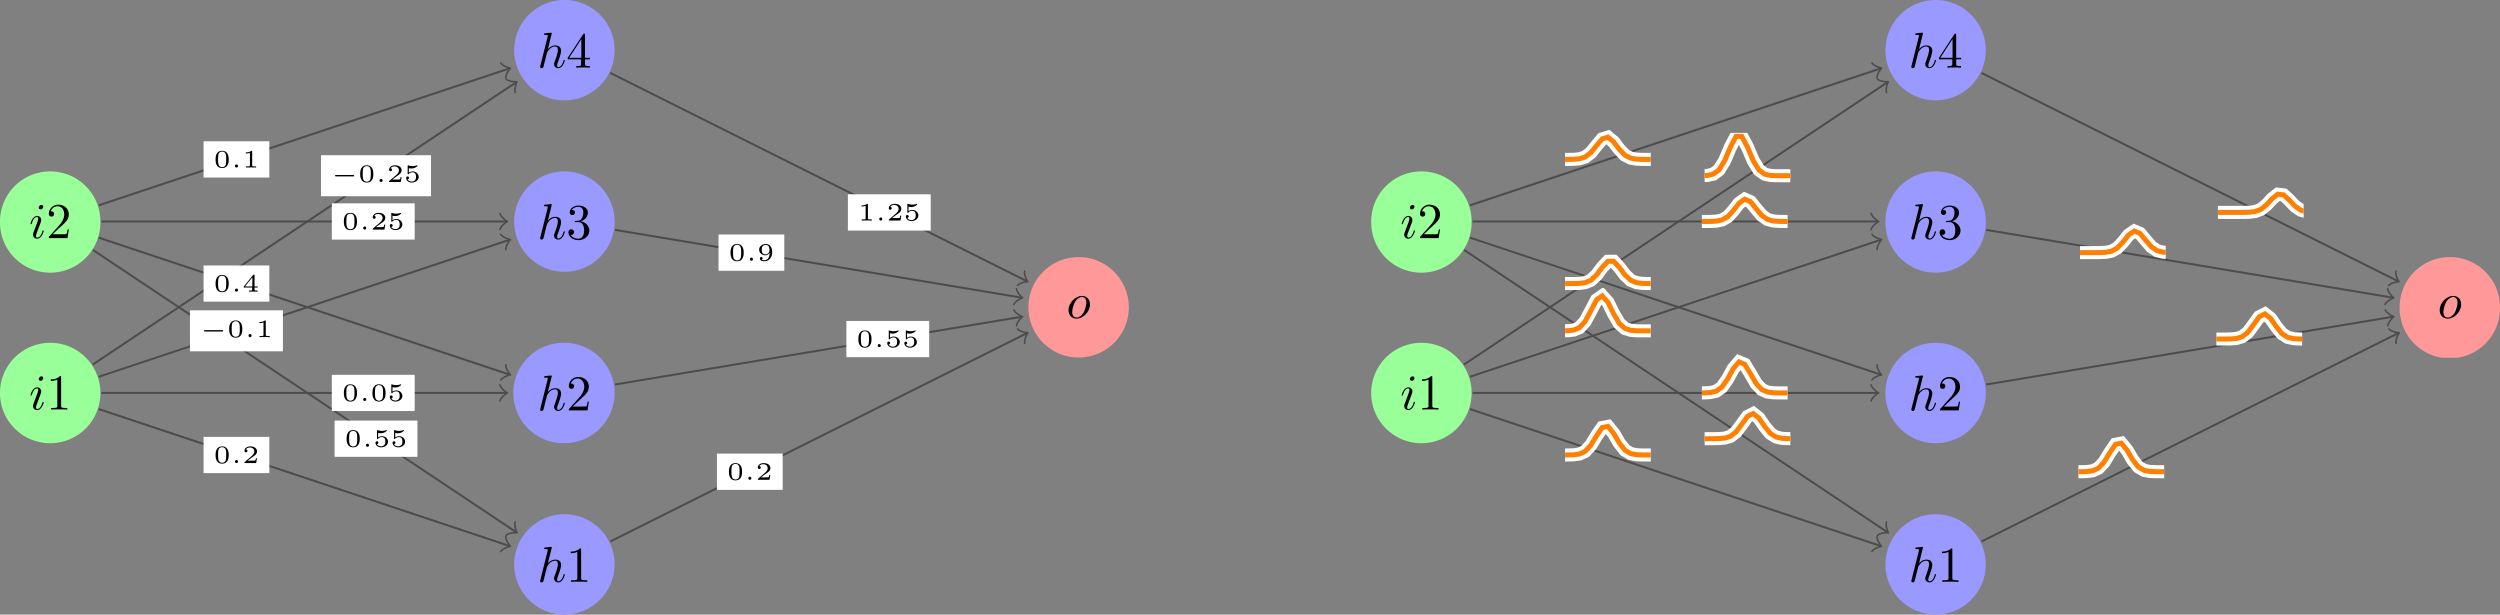 <svg xmlns="http://www.w3.org/2000/svg" xmlns:xlink="http://www.w3.org/1999/xlink" width="661.527" height="162.629" viewBox="0 0 496.145 121.972"><rect x="0" y="0" width="496.145" height="121.972" fill="#808080" stroke="none"/><defs><clipPath id="d"><path d="M102 102h20v19.973h-20Zm0 0"/></clipPath><clipPath id="i"><path d="M374 102h21v19.973h-21Zm0 0"/></clipPath><clipPath id="j"><path d="M476 51h20.145v20H476Zm0 0"/></clipPath><clipPath id="s"><path d="M310.602 81.793h17.007v17.008h-17.007Zm0 0"/></clipPath><clipPath id="t"><path d="M337.754 69.473h17.008v17.011h-17.008Zm0 0"/></clipPath><clipPath id="u"><path d="M310.602 57.156h17.007v17.008h-17.007Zm0 0"/></clipPath><clipPath id="v"><path d="M338.3 26.371h17.009V43.38H338.3Zm0 0"/></clipPath><clipPath id="w"><path d="M338.3 78.555h17.009v17.007H338.3Zm0 0"/></clipPath><clipPath id="x"><path d="M310.602 47.77h17.007v17.007h-17.007Zm0 0"/></clipPath><clipPath id="y"><path d="M337.754 35.45h17.008v17.01h-17.008Zm0 0"/></clipPath><clipPath id="z"><path d="M310.602 23.133h17.007V40.14h-17.007Zm0 0"/></clipPath><clipPath id="A"><path d="M412.484 85.113h17.008v17.008h-17.008Zm0 0"/></clipPath><clipPath id="B"><path d="M439.863 58.781h17.012V75.79h-17.012Zm0 0"/></clipPath><clipPath id="C"><path d="M412.8 41.633h17.009V58.64H412.8Zm0 0"/></clipPath><clipPath id="D"><path d="M440.168 33.652h17.008V50.66h-17.008Zm0 0"/></clipPath><symbol overflow="visible" id="a"><path style="stroke:none" d="M2.828-6.234c0-.204-.14-.36-.36-.36-.28 0-.546.266-.546.532 0 .187.14.359.375.359.234 0 .531-.234.531-.531Zm-.75 3.75c.11-.282.11-.313.219-.579.078-.203.125-.343.125-.53 0-.438-.313-.813-.813-.813-.937 0-1.312 1.453-1.312 1.531 0 .11.094.11.11.11.109 0 .109-.032.156-.188.28-.938.671-1.235 1.015-1.235.078 0 .25 0 .25.313 0 .219-.078.422-.11.531-.077.25-.53 1.406-.687 1.844-.11.25-.234.578-.234.797 0 .469.344.812.812.812.938 0 1.313-1.437 1.313-1.53 0-.11-.094-.11-.125-.11-.094 0-.094.031-.14.187C2.468-.719 2.14-.109 1.64-.109c-.172 0-.25-.094-.25-.329 0-.25.062-.39.296-1Zm0 0"/></symbol><symbol overflow="visible" id="e"><path style="stroke:none" d="M2.86-6.813s0-.109-.126-.109c-.234 0-.953.078-1.218.11-.079 0-.188.015-.188.187 0 .125.094.125.234.125.485 0 .5.063.5.172l-.03.203L.593-.391C.547-.25.547-.234.547-.17c0 .234.203.28.297.28a.407.407 0 0 0 .36-.265l.187-.75.218-.89c.063-.235.125-.454.172-.673.016-.062.11-.39.11-.453.03-.094.343-.64.687-.922.219-.156.516-.344.953-.344.422 0 .531.344.531.704 0 .53-.375 1.625-.609 2.234-.078.219-.14.344-.14.547 0 .469.359.812.828.812.937 0 1.296-1.453 1.296-1.53 0-.11-.078-.11-.109-.11-.11 0-.11.031-.156.187-.14.532-.469 1.235-1.016 1.235-.172 0-.234-.094-.234-.329 0-.25.078-.484.172-.703.156-.437.61-1.625.61-2.203 0-.64-.391-1.062-1.141-1.062-.626 0-1.11.312-1.485.765Zm0 0"/></symbol><symbol overflow="visible" id="h"><path style="stroke:none" d="M4.672-2.719c0-1.047-.688-1.687-1.594-1.687C1.75-4.406.406-2.984.406-1.578.406-.594 1.078.109 2 .109c1.328 0 2.672-1.375 2.672-2.828ZM2.016-.109c-.438 0-.875-.313-.875-1.094 0-.484.265-1.563.578-2.063.5-.765 1.078-.921 1.36-.921.577 0 .874.484.874 1.078 0 .39-.203 1.437-.578 2.078-.36.578-.906.922-1.36.922Zm0 0"/></symbol><symbol overflow="visible" id="b"><path style="stroke:none" d="M2.938-6.375c0-.25 0-.266-.235-.266C2.078-6 1.203-6 .891-6v.313c.203 0 .78 0 1.296-.266v5.172c0 .36-.03.469-.921.469H.953V0c.344-.031 1.203-.031 1.61-.031.39 0 1.265 0 1.609.031v-.313h-.313c-.906 0-.921-.109-.921-.468Zm0 0"/></symbol><symbol overflow="visible" id="c"><path style="stroke:none" d="m1.266-.766 1.062-1.03c1.547-1.376 2.14-1.907 2.14-2.907 0-1.14-.89-1.938-2.109-1.938A1.843 1.843 0 0 0 .5-4.828c0 .547.5.547.531.547.172 0 .516-.11.516-.532a.513.513 0 0 0-.531-.515c-.079 0-.094 0-.125.016.218-.657.765-1.016 1.343-1.016.907 0 1.329.812 1.329 1.625 0 .797-.485 1.578-1.047 2.203L.609-.375C.5-.265.5-.235.5 0h3.703l.266-1.734h-.235C4.172-1.438 4.11-1 4-.844c-.063.078-.719.078-.938.078Zm0 0"/></symbol><symbol overflow="visible" id="f"><path style="stroke:none" d="M2.89-3.516c.813-.265 1.391-.953 1.391-1.75 0-.812-.875-1.375-1.828-1.375-1 0-1.765.594-1.765 1.36 0 .328.218.515.515.515.297 0 .5-.218.5-.515 0-.485-.469-.485-.61-.485.298-.5.954-.625 1.313-.625.422 0 .969.22.969 1.11 0 .125-.031.703-.281 1.14-.297.485-.64.516-.89.516a3.29 3.29 0 0 1-.392.031c-.078.016-.14.031-.14.125 0 .11.062.11.234.11h.438c.812 0 1.187.671 1.187 1.656 0 1.36-.687 1.64-1.125 1.64-.437 0-1.187-.171-1.531-.75.344.047.656-.171.656-.546a.537.537 0 0 0-.547-.563c-.25 0-.562.14-.562.578C.422-.437 1.344.22 2.437.22c1.22 0 2.126-.906 2.126-1.922 0-.813-.641-1.594-1.672-1.813Zm0 0"/></symbol><symbol overflow="visible" id="g"><path style="stroke:none" d="M2.938-1.64v.859c0 .36-.032.469-.766.469h-.203V0c.406-.031.922-.031 1.343-.031.422 0 .938 0 1.36.031v-.313h-.219c-.734 0-.75-.109-.75-.468v-.86h.985v-.312h-.985v-4.531c0-.204 0-.266-.172-.266-.078 0-.11 0-.187.125L.28-1.953v.312Zm.046-.313H.563l2.421-3.719Zm0 0"/></symbol><symbol overflow="visible" id="k"><path style="stroke:none" d="M3-1.594c0-.36 0-1.718-1.313-1.718C.391-3.313.391-1.954.391-1.595.39-1.234.39.11 1.687.11 3 .11 3-1.234 3-1.594ZM1.687-.062c-.171 0-.593-.063-.718-.563C.89-.891.89-1.25.89-1.656c0-.375 0-.719.078-1 .125-.422.515-.5.719-.5.375 0 .64.187.734.547.078.25.078.656.078.953 0 .343 0 .75-.078 1.047-.125.484-.531.546-.735.546Zm0 0"/></symbol><symbol overflow="visible" id="m"><path style="stroke:none" d="M2.938-.969h-.22c0 .094-.062.406-.14.453-.031.032-.453.032-.531.032h-.969c.328-.235.688-.516.984-.72.454-.312.876-.593.876-1.124 0-.64-.61-.985-1.313-.985-.672 0-1.172.376-1.172.876 0 .25.219.296.297.296a.283.283 0 0 0 .281-.296.27.27 0 0 0-.281-.282c.14-.234.438-.375.766-.375.484 0 .89.281.89.766 0 .422-.297.75-.672 1.062L.516-.234c-.047.047-.063.047-.063.078V0h2.313Zm0 0"/></symbol><symbol overflow="visible" id="n"><path style="stroke:none" d="M.984-2.75c.25.063.485.063.532.063.343 0 .593-.094.718-.157.125-.062.47-.281.47-.39 0-.079-.063-.079-.079-.079s-.016 0-.078.016c-.188.063-.5.14-.828.14-.282 0-.547-.046-.813-.14-.062-.015-.062-.015-.078-.015-.078 0-.078.046-.078.124v1.5c0 .094 0 .157.11.157.046 0 .046-.016.093-.063.188-.218.453-.328.797-.328.281 0 .453.156.516.266.109.172.14.39.14.64 0 .204-.015.485-.219.672a.822.822 0 0 1-.609.25c-.328 0-.687-.14-.844-.437.204-.016.282-.156.282-.281a.282.282 0 1 0-.563.016c0 .5.484.905 1.125.905.75 0 1.36-.5 1.36-1.109 0-.563-.485-1.094-1.172-1.094-.313 0-.579.078-.782.25Zm0 0"/></symbol><symbol overflow="visible" id="p"><path style="stroke:none" d="M1.984-3.172c0-.14-.015-.14-.187-.14C1.453-3 .89-3 .797-3H.719v.219h.078c.11 0 .437-.016.734-.14v2.5c0 .14 0 .202-.531.202H.75V0c.266-.016.719-.016 1-.016.297 0 .734 0 1.016.016v-.219h-.25c-.532 0-.532-.062-.532-.203Zm0 0"/></symbol><symbol overflow="visible" id="q"><path style="stroke:none" d="M3.078-.813v-.218h-.625V-3.22c0-.125 0-.156-.14-.156-.094 0-.094 0-.157.078L.312-1.03v.218H1.97v.391c0 .156 0 .203-.422.203H1.36V0c.235-.016.563-.016.86-.016.281 0 .61 0 .844.016v-.219H2.89c-.438 0-.438-.047-.438-.203v-.39Zm-1.062-2.03v1.812H.546Zm0 0"/></symbol><symbol overflow="visible" id="r"><path style="stroke:none" d="M2.469-1.578c0 .312-.031.687-.203.984a.96.96 0 0 1-.86.5c-.047 0-.36 0-.531-.125.125-.031.203-.125.203-.25 0-.172-.11-.265-.266-.265-.078 0-.265.046-.265.28 0 .563.734.563.875.563.844 0 1.562-.718 1.562-1.75 0-1.203-.578-1.671-1.265-1.671-.5 0-.75.171-.953.343a.937.937 0 0 0-.36.781c0 .282.078.532.344.766.234.203.469.344.89.344.204 0 .563-.078.829-.5Zm-.813.328c-.203 0-.39-.031-.578-.266-.14-.171-.156-.39-.156-.671 0-.36.015-.516.203-.72.078-.077.234-.218.594-.218.734 0 .734.813.734 1.031 0 .406-.297.844-.797.844Zm0 0"/></symbol><symbol overflow="visible" id="l"><path style="stroke:none" d="M1.453-.297a.313.313 0 0 0-.312-.312.31.31 0 0 0-.297.312c0 .156.14.297.297.297.171 0 .312-.14.312-.297Zm0 0"/></symbol><symbol overflow="visible" id="o"><path style="stroke:none" d="M4.39-1.11c.079 0 .204 0 .204-.14s-.125-.14-.203-.14H1.016c-.079 0-.22 0-.22.14s.141.14.22.14Zm0 0"/></symbol></defs><path style="stroke:none;fill-rule:nonzero;fill:#9f9;fill-opacity:1" d="M19.926 77.992c0-5.5-4.461-9.96-9.961-9.96a9.964 9.964 0 1 0 9.96 9.96Zm0 0"/><use xlink:href="#a" x="5.756" y="81.279" style="fill:#000;fill-opacity:1"/><use xlink:href="#b" x="9.188" y="81.279" style="fill:#000;fill-opacity:1"/><path style="stroke:none;fill-rule:nonzero;fill:#9f9;fill-opacity:1" d="M19.926 43.977c0-5.504-4.461-9.961-9.961-9.961C4.46 34.016 0 38.473 0 43.976a9.964 9.964 0 1 0 19.925.001Zm0 0"/><use xlink:href="#a" x="5.756" y="47.263" style="fill:#000;fill-opacity:1"/><use xlink:href="#c" x="9.188" y="47.263" style="fill:#000;fill-opacity:1"/><g clip-path="url(#d)"><path style="stroke:none;fill-rule:nonzero;fill:#99f;fill-opacity:1" d="M121.973 112.008c0-5.5-4.457-9.961-9.961-9.961-5.504 0-9.965 4.46-9.965 9.96 0 5.505 4.46 9.966 9.965 9.966 5.504 0 9.96-4.461 9.96-9.965Zm0 0"/></g><use xlink:href="#e" x="106.649" y="115.469" style="fill:#000;fill-opacity:1"/><use xlink:href="#b" x="112.389" y="115.469" style="fill:#000;fill-opacity:1"/><path style="stroke:none;fill-rule:nonzero;fill:#99f;fill-opacity:1" d="M121.973 77.992a9.96 9.96 0 0 0-9.961-9.96 9.964 9.964 0 1 0 0 19.925c5.504 0 9.96-4.46 9.96-9.965Zm0 0"/><use xlink:href="#e" x="106.649" y="81.453" style="fill:#000;fill-opacity:1"/><use xlink:href="#c" x="112.389" y="81.453" style="fill:#000;fill-opacity:1"/><path style="stroke:none;fill-rule:nonzero;fill:#99f;fill-opacity:1" d="M121.973 43.977a9.958 9.958 0 0 0-9.961-9.961c-5.504 0-9.965 4.457-9.965 9.96a9.964 9.964 0 0 0 9.965 9.965c5.504 0 9.96-4.46 9.96-9.964Zm0 0"/><use xlink:href="#e" x="106.649" y="47.437" style="fill:#000;fill-opacity:1"/><use xlink:href="#f" x="112.389" y="47.437" style="fill:#000;fill-opacity:1"/><path style="stroke:none;fill-rule:nonzero;fill:#99f;fill-opacity:1" d="M121.973 9.96c0-5.503-4.457-9.964-9.961-9.964-5.504 0-9.965 4.461-9.965 9.965s4.46 9.96 9.965 9.96a9.958 9.958 0 0 0 9.96-9.96Zm0 0"/><use xlink:href="#e" x="106.649" y="13.422" style="fill:#000;fill-opacity:1"/><use xlink:href="#g" x="112.389" y="13.422" style="fill:#000;fill-opacity:1"/><path style="stroke:none;fill-rule:nonzero;fill:#f99;fill-opacity:1" d="M224.023 60.984c0-5.504-4.46-9.96-9.964-9.96-5.5 0-9.961 4.456-9.961 9.96 0 5.504 4.46 9.965 9.96 9.965a9.963 9.963 0 0 0 9.965-9.965Zm0 0"/><use xlink:href="#h" x="211.642" y="63.131" style="fill:#000;fill-opacity:1"/><path style="fill:none;stroke-width:.399;stroke-linecap:butt;stroke-linejoin:miter;stroke:#4c4c4c;stroke-opacity:1;stroke-miterlimit:10" d="m9.642 64.834 81.403-27.137" transform="matrix(1 0 0 -1 9.963 146.025)"/><path style="fill:none;stroke-width:.319;stroke-linecap:round;stroke-linejoin:round;stroke:#4c4c4c;stroke-opacity:1;stroke-miterlimit:10" d="M-1.196 1.594C-1.096.997 0 .098.3 0 0-.1-1.094-.996-1.195-1.594" transform="matrix(.949 .316 .316 -.949 101.01 108.327)"/><path style="fill:none;stroke-width:.399;stroke-linecap:butt;stroke-linejoin:miter;stroke:#4c4c4c;stroke-opacity:1;stroke-miterlimit:10" d="m10.162 68.048 80.29-.003" transform="matrix(1 0 0 -1 9.963 146.025)"/><path style="fill:none;stroke-width:.319;stroke-linecap:round;stroke-linejoin:round;stroke:#4c4c4c;stroke-opacity:1;stroke-miterlimit:10" d="M-1.194 1.596C-1.096.994.001.1.298-.002.001-.099-1.096-.998-1.194-1.596" transform="matrix(1 0 0 -1 100.413 77.979)"/><path style="fill:none;stroke-width:.399;stroke-linecap:butt;stroke-linejoin:miter;stroke:#4c4c4c;stroke-opacity:1;stroke-miterlimit:10" d="m9.642 71.26 81.403 27.136" transform="matrix(1 0 0 -1 9.963 146.025)"/><path style="fill:none;stroke-width:.319;stroke-linecap:round;stroke-linejoin:round;stroke:#4c4c4c;stroke-opacity:1;stroke-miterlimit:10" d="M-1.195 1.594C-1.098.997-.001.1.3 0 0-.098-1.095-.997-1.195-1.594" transform="scale(1 -1) rotate(18.435 197.27 287.424)"/><path style="fill:none;stroke-width:.399;stroke-linecap:butt;stroke-linejoin:miter;stroke:#4c4c4c;stroke-opacity:1;stroke-miterlimit:10" d="M8.455 73.685 92.4 129.646" transform="matrix(1 0 0 -1 9.963 146.025)"/><path style="fill:none;stroke-width:.319;stroke-linecap:round;stroke-linejoin:round;stroke:#4c4c4c;stroke-opacity:1;stroke-miterlimit:10" d="M-1.196 1.594C-1.096.997 0 .098.3.001 0-.1-1.097-.997-1.195-1.594" transform="scale(1 -1) rotate(33.689 78.233 160.866)"/><path style="fill:none;stroke-width:.399;stroke-linecap:butt;stroke-linejoin:miter;stroke:#4c4c4c;stroke-opacity:1;stroke-miterlimit:10" d="M8.459 96.431 92.4 40.466" transform="matrix(1 0 0 -1 9.963 146.025)"/><path style="fill:none;stroke-width:.319;stroke-linecap:round;stroke-linejoin:round;stroke:#4c4c4c;stroke-opacity:1;stroke-miterlimit:10" d="M-1.197 1.595C-1.097.995.001.102.3 0 0-.1-1.094-.995-1.197-1.594" transform="matrix(.832 .555 .555 -.832 102.365 105.557)"/><path style="fill:none;stroke-width:.399;stroke-linecap:butt;stroke-linejoin:miter;stroke:#4c4c4c;stroke-opacity:1;stroke-miterlimit:10" d="M9.642 98.857 91.045 71.72" transform="matrix(1 0 0 -1 9.963 146.025)"/><path style="fill:none;stroke-width:.319;stroke-linecap:round;stroke-linejoin:round;stroke:#4c4c4c;stroke-opacity:1;stroke-miterlimit:10" d="M-1.196 1.594C-1.096.997.002.099.299 0c-.3-.1-1.394-.995-1.495-1.593" transform="matrix(.949 .316 .316 -.949 101.01 74.304)"/><path style="fill:none;stroke-width:.399;stroke-linecap:butt;stroke-linejoin:miter;stroke:#4c4c4c;stroke-opacity:1;stroke-miterlimit:10" d="M10.162 102.072h80.29" transform="matrix(1 0 0 -1 9.963 146.025)"/><path style="fill:none;stroke-width:.319;stroke-linecap:round;stroke-linejoin:round;stroke:#4c4c4c;stroke-opacity:1;stroke-miterlimit:10" d="M-1.194 1.596C-1.096.998.001.1.298.002c-.297-.102-1.394-1-1.492-1.598" transform="matrix(1 0 0 -1 100.413 43.955)"/><path style="fill:none;stroke-width:.399;stroke-linecap:butt;stroke-linejoin:miter;stroke:#4c4c4c;stroke-opacity:1;stroke-miterlimit:10" d="m9.642 105.283 81.403 27.137" transform="matrix(1 0 0 -1 9.963 146.025)"/><path style="fill:none;stroke-width:.319;stroke-linecap:round;stroke-linejoin:round;stroke:#4c4c4c;stroke-opacity:1;stroke-miterlimit:10" d="M-1.195 1.594C-1.097.997 0 .1.3 0c-.301-.1-1.395-.996-1.495-1.593" transform="scale(1 -1) rotate(18.435 92.434 304.435)"/><path style="fill:none;stroke-width:.399;stroke-linecap:butt;stroke-linejoin:miter;stroke:#4c4c4c;stroke-opacity:1;stroke-miterlimit:10" d="m111.158 38.568 82.586 41.293" transform="matrix(1 0 0 -1 9.963 146.025)"/><path style="fill:none;stroke-width:.319;stroke-linecap:round;stroke-linejoin:round;stroke:#4c4c4c;stroke-opacity:1;stroke-miterlimit:10" d="M-1.196 1.594C-1.096.998.001.1.3-.001c-.3-.1-1.398-.996-1.496-1.594" transform="scale(1 -1) rotate(26.565 242.014 398.419)"/><path style="fill:none;stroke-width:.399;stroke-linecap:butt;stroke-linejoin:miter;stroke:#4c4c4c;stroke-opacity:1;stroke-miterlimit:10" d="m112.092 69.716 80.586 13.43" transform="matrix(1 0 0 -1 9.963 146.025)"/><path style="fill:none;stroke-width:.319;stroke-linecap:round;stroke-linejoin:round;stroke:#4c4c4c;stroke-opacity:1;stroke-miterlimit:10" d="M-1.194 1.595C-1.096.997 0 .101.3 0 0-.1-1.095-.995-1.194-1.593" transform="scale(1 -1) rotate(9.462 481.235 1192.921)"/><path style="fill:none;stroke-width:.399;stroke-linecap:butt;stroke-linejoin:miter;stroke:#4c4c4c;stroke-opacity:1;stroke-miterlimit:10" d="m112.096 100.4 80.582-13.43" transform="matrix(1 0 0 -1 9.963 146.025)"/><path style="fill:none;stroke-width:.319;stroke-linecap:round;stroke-linejoin:round;stroke:#4c4c4c;stroke-opacity:1;stroke-miterlimit:10" d="M-1.194 1.593C-1.095.996 0 .1.299 0c-.3-.101-1.395-.997-1.493-1.595" transform="matrix(.986 .164 .164 -.986 202.639 59.056)"/><path style="fill:none;stroke-width:.399;stroke-linecap:butt;stroke-linejoin:miter;stroke:#4c4c4c;stroke-opacity:1;stroke-miterlimit:10" d="m111.158 131.548 82.59-41.293" transform="matrix(1 0 0 -1 9.963 146.025)"/><path style="fill:none;stroke-width:.319;stroke-linecap:round;stroke-linejoin:round;stroke:#4c4c4c;stroke-opacity:1;stroke-miterlimit:10" d="M-1.197 1.595C-1.094.995 0 .1.298.002 0-.1-1.094-.996-1.197-1.593" transform="matrix(.894 .447 .447 -.894 203.709 55.77)"/><path style="stroke:none;fill-rule:nonzero;fill:#9f9;fill-opacity:1" d="M292.055 77.992c0-5.5-4.461-9.96-9.961-9.96a9.964 9.964 0 1 0 9.96 9.96Zm0 0"/><use xlink:href="#a" x="277.881" y="81.279" style="fill:#000;fill-opacity:1"/><use xlink:href="#b" x="281.313" y="81.279" style="fill:#000;fill-opacity:1"/><path style="stroke:none;fill-rule:nonzero;fill:#9f9;fill-opacity:1" d="M292.055 43.977c0-5.504-4.461-9.961-9.961-9.961-5.504 0-9.965 4.457-9.965 9.96a9.964 9.964 0 1 0 19.925.001Zm0 0"/><use xlink:href="#a" x="277.881" y="47.263" style="fill:#000;fill-opacity:1"/><use xlink:href="#c" x="281.313" y="47.263" style="fill:#000;fill-opacity:1"/><g clip-path="url(#i)"><path style="stroke:none;fill-rule:nonzero;fill:#99f;fill-opacity:1" d="M394.102 112.008c0-5.5-4.461-9.961-9.961-9.961-5.504 0-9.965 4.46-9.965 9.96 0 5.505 4.46 9.966 9.965 9.966 5.5 0 9.96-4.461 9.96-9.965Zm0 0"/></g><use xlink:href="#e" x="378.774" y="115.469" style="fill:#000;fill-opacity:1"/><use xlink:href="#b" x="384.514" y="115.469" style="fill:#000;fill-opacity:1"/><path style="stroke:none;fill-rule:nonzero;fill:#99f;fill-opacity:1" d="M394.102 77.992c0-5.5-4.461-9.96-9.961-9.96a9.964 9.964 0 1 0 9.96 9.96Zm0 0"/><use xlink:href="#e" x="378.774" y="81.453" style="fill:#000;fill-opacity:1"/><use xlink:href="#c" x="384.514" y="81.453" style="fill:#000;fill-opacity:1"/><path style="stroke:none;fill-rule:nonzero;fill:#99f;fill-opacity:1" d="M394.102 43.977c0-5.504-4.461-9.961-9.961-9.961-5.504 0-9.965 4.457-9.965 9.96a9.964 9.964 0 1 0 19.925.001Zm0 0"/><use xlink:href="#e" x="378.774" y="47.437" style="fill:#000;fill-opacity:1"/><use xlink:href="#f" x="384.514" y="47.437" style="fill:#000;fill-opacity:1"/><path style="stroke:none;fill-rule:nonzero;fill:#99f;fill-opacity:1" d="M394.102 9.96c0-5.503-4.461-9.964-9.961-9.964-5.504 0-9.965 4.461-9.965 9.965s4.46 9.96 9.965 9.96c5.5 0 9.96-4.456 9.96-9.96Zm0 0"/><use xlink:href="#e" x="378.774" y="13.422" style="fill:#000;fill-opacity:1"/><use xlink:href="#g" x="384.514" y="13.422" style="fill:#000;fill-opacity:1"/><g clip-path="url(#j)"><path style="stroke:none;fill-rule:nonzero;fill:#f99;fill-opacity:1" d="M496.152 60.984c0-5.504-4.46-9.96-9.964-9.96-5.5 0-9.961 4.456-9.961 9.96a9.964 9.964 0 1 0 19.925 0Zm0 0"/></g><use xlink:href="#h" x="483.767" y="63.131" style="fill:#000;fill-opacity:1"/><path style="fill:none;stroke-width:.399;stroke-linecap:butt;stroke-linejoin:miter;stroke:#4c4c4c;stroke-opacity:1;stroke-miterlimit:10" d="m281.771 64.834 81.403-27.137" transform="matrix(1 0 0 -1 9.963 146.025)"/><path style="fill:none;stroke-width:.319;stroke-linecap:round;stroke-linejoin:round;stroke:#4c4c4c;stroke-opacity:1;stroke-miterlimit:10" d="M-1.196 1.594C-1.096.997 0 .098.3 0 0-.1-1.094-.996-1.196-1.593" transform="matrix(.949 .316 .316 -.949 373.138 108.327)"/><path style="fill:none;stroke-width:.399;stroke-linecap:butt;stroke-linejoin:miter;stroke:#4c4c4c;stroke-opacity:1;stroke-miterlimit:10" d="m282.295 68.048 80.281-.003" transform="matrix(1 0 0 -1 9.963 146.025)"/><path style="fill:none;stroke-width:.319;stroke-linecap:round;stroke-linejoin:round;stroke:#4c4c4c;stroke-opacity:1;stroke-miterlimit:10" d="M-1.197 1.596C-1.096.994-.002.1.299-.002c-.3-.097-1.395-.996-1.496-1.594" transform="matrix(1 0 0 -1 372.541 77.979)"/><path style="fill:none;stroke-width:.399;stroke-linecap:butt;stroke-linejoin:miter;stroke:#4c4c4c;stroke-opacity:1;stroke-miterlimit:10" d="m281.771 71.26 81.403 27.136" transform="matrix(1 0 0 -1 9.963 146.025)"/><path style="fill:none;stroke-width:.319;stroke-linecap:round;stroke-linejoin:round;stroke:#4c4c4c;stroke-opacity:1;stroke-miterlimit:10" d="M-1.195 1.594C-1.095.996-.001.1.299 0 0-.097-1.095-.997-1.195-1.593" transform="scale(1 -1) rotate(18.435 333.34 1125.94)"/><path style="fill:none;stroke-width:.399;stroke-linecap:butt;stroke-linejoin:miter;stroke:#4c4c4c;stroke-opacity:1;stroke-miterlimit:10" d="m280.584 73.685 83.945 55.961" transform="matrix(1 0 0 -1 9.963 146.025)"/><path style="fill:none;stroke-width:.319;stroke-linecap:round;stroke-linejoin:round;stroke:#4c4c4c;stroke-opacity:1;stroke-miterlimit:10" d="M-1.195 1.594C-1.095.997 0 .098.3 0 0-.1-1.097-.998-1.194-1.595" transform="scale(1 -1) rotate(33.689 214.303 610.29)"/><path style="fill:none;stroke-width:.399;stroke-linecap:butt;stroke-linejoin:miter;stroke:#4c4c4c;stroke-opacity:1;stroke-miterlimit:10" d="m280.588 96.431 83.941-55.965" transform="matrix(1 0 0 -1 9.963 146.025)"/><path style="fill:none;stroke-width:.319;stroke-linecap:round;stroke-linejoin:round;stroke:#4c4c4c;stroke-opacity:1;stroke-miterlimit:10" d="M-1.197 1.595C-1.094.997 0 .102.298 0 0-.1-1.095-.995-1.198-1.594" transform="scale(1 -1) rotate(-33.69 12.93 -671.25)"/><path style="fill:none;stroke-width:.399;stroke-linecap:butt;stroke-linejoin:miter;stroke:#4c4c4c;stroke-opacity:1;stroke-miterlimit:10" d="m281.771 98.857 81.403-27.137" transform="matrix(1 0 0 -1 9.963 146.025)"/><path style="fill:none;stroke-width:.319;stroke-linecap:round;stroke-linejoin:round;stroke:#4c4c4c;stroke-opacity:1;stroke-miterlimit:10" d="M-1.196 1.594C-1.096.997 0 .098.3 0 0-.1-1.094-.995-1.196-1.593" transform="matrix(.949 .316 .316 -.949 373.138 74.304)"/><path style="fill:none;stroke-width:.399;stroke-linecap:butt;stroke-linejoin:miter;stroke:#4c4c4c;stroke-opacity:1;stroke-miterlimit:10" d="M282.295 102.072h80.281" transform="matrix(1 0 0 -1 9.963 146.025)"/><path style="fill:none;stroke-width:.319;stroke-linecap:round;stroke-linejoin:round;stroke:#4c4c4c;stroke-opacity:1;stroke-miterlimit:10" d="M-1.197 1.596C-1.096.998-.002.1.299.002c-.3-.102-1.395-1-1.496-1.598" transform="matrix(1 0 0 -1 372.541 43.955)"/><path style="fill:none;stroke-width:.399;stroke-linecap:butt;stroke-linejoin:miter;stroke:#4c4c4c;stroke-opacity:1;stroke-miterlimit:10" d="m281.771 105.283 81.403 27.137" transform="matrix(1 0 0 -1 9.963 146.025)"/><path style="fill:none;stroke-width:.319;stroke-linecap:round;stroke-linejoin:round;stroke:#4c4c4c;stroke-opacity:1;stroke-miterlimit:10" d="M-1.194 1.594C-1.097.997 0 .1.3 0 0-.1-1.094-.997-1.194-1.593" transform="matrix(.949 -.316 -.316 -.949 373.14 13.606)"/><path style="fill:none;stroke-width:.399;stroke-linecap:butt;stroke-linejoin:miter;stroke:#4c4c4c;stroke-opacity:1;stroke-miterlimit:10" d="m383.287 38.568 82.586 41.293" transform="matrix(1 0 0 -1 9.963 146.025)"/><path style="fill:none;stroke-width:.319;stroke-linecap:round;stroke-linejoin:round;stroke:#4c4c4c;stroke-opacity:1;stroke-miterlimit:10" d="M-1.195 1.593C-1.095.998.002.1.297 0c-.299-.1-1.394-.997-1.492-1.595" transform="scale(1 -1) rotate(26.565 378.089 974.852)"/><path style="fill:none;stroke-width:.399;stroke-linecap:butt;stroke-linejoin:miter;stroke:#4c4c4c;stroke-opacity:1;stroke-miterlimit:10" d="m384.22 69.716 80.587 13.43" transform="matrix(1 0 0 -1 9.963 146.025)"/><path style="fill:none;stroke-width:.319;stroke-linecap:round;stroke-linejoin:round;stroke:#4c4c4c;stroke-opacity:1;stroke-miterlimit:10" d="M-1.194 1.595C-1.096.997-.001.101.299 0 0-.1-1.095-.995-1.195-1.593" transform="scale(1 -1) rotate(9.462 617.307 2837.148)"/><path style="fill:none;stroke-width:.399;stroke-linecap:butt;stroke-linejoin:miter;stroke:#4c4c4c;stroke-opacity:1;stroke-miterlimit:10" d="m384.22 100.4 80.587-13.43" transform="matrix(1 0 0 -1 9.963 146.025)"/><path style="fill:none;stroke-width:.319;stroke-linecap:round;stroke-linejoin:round;stroke:#4c4c4c;stroke-opacity:1;stroke-miterlimit:10" d="M-1.195 1.593C-1.095.996.001.1.3 0 0-.101-1.095-.997-1.193-1.595" transform="matrix(.986 .164 .164 -.986 474.768 59.056)"/><path style="fill:none;stroke-width:.399;stroke-linecap:butt;stroke-linejoin:miter;stroke:#4c4c4c;stroke-opacity:1;stroke-miterlimit:10" d="m383.29 131.548 82.587-41.293" transform="matrix(1 0 0 -1 9.963 146.025)"/><path style="fill:none;stroke-width:.319;stroke-linecap:round;stroke-linejoin:round;stroke:#4c4c4c;stroke-opacity:1;stroke-miterlimit:10" d="M-1.197 1.595C-1.094.995 0 .1.298.002 0-.1-1.094-.996-1.197-1.594" transform="matrix(.894 .447 .447 -.894 475.838 55.77)"/><path style="stroke:none;fill-rule:nonzero;fill:#fff;fill-opacity:1" d="M40.398 93.895H53.45v-7.196H40.4Zm0 0"/><use xlink:href="#k" x="42.392" y="91.904" style="fill:#000;fill-opacity:1"/><use xlink:href="#l" x="45.782" y="91.904" style="fill:#000;fill-opacity:1"/><use xlink:href="#m" x="48.065" y="91.904" style="fill:#000;fill-opacity:1"/><path style="stroke:none;fill-rule:nonzero;fill:#fff;fill-opacity:1" d="M65.855 81.578h16.442v-7.195H65.855Zm0 0"/><use xlink:href="#k" x="67.848" y="79.585" style="fill:#000;fill-opacity:1"/><use xlink:href="#l" x="71.238" y="79.585" style="fill:#000;fill-opacity:1"/><g style="fill:#000;fill-opacity:1"><use xlink:href="#k" x="73.521" y="79.585"/><use xlink:href="#n" x="76.911" y="79.585"/></g><path style="stroke:none;fill-rule:nonzero;fill:#fff;fill-opacity:1" d="M37.7 69.727h18.445V61.59H37.699Zm0 0"/><use xlink:href="#o" x="39.693" y="66.905" style="fill:#000;fill-opacity:1"/><use xlink:href="#k" x="45.089" y="66.905" style="fill:#000;fill-opacity:1"/><use xlink:href="#l" x="48.479" y="66.905" style="fill:#000;fill-opacity:1"/><use xlink:href="#p" x="50.762" y="66.905" style="fill:#000;fill-opacity:1"/><path style="stroke:none;fill-rule:nonzero;fill:#fff;fill-opacity:1" d="M63.703 38.941H85.54v-8.136H63.703Zm0 0"/><use xlink:href="#o" x="65.695" y="36.12" style="fill:#000;fill-opacity:1"/><use xlink:href="#k" x="71.092" y="36.12" style="fill:#000;fill-opacity:1"/><use xlink:href="#l" x="74.482" y="36.12" style="fill:#000;fill-opacity:1"/><g style="fill:#000;fill-opacity:1"><use xlink:href="#m" x="76.765" y="36.12"/><use xlink:href="#n" x="80.155" y="36.12"/></g><path style="stroke:none;fill-rule:nonzero;fill:#fff;fill-opacity:1" d="M66.402 90.66h16.442v-7.195H66.402Zm0 0"/><use xlink:href="#k" x="68.395" y="88.668" style="fill:#000;fill-opacity:1"/><use xlink:href="#l" x="71.785" y="88.668" style="fill:#000;fill-opacity:1"/><g style="fill:#000;fill-opacity:1"><use xlink:href="#n" x="74.068" y="88.668"/><use xlink:href="#n" x="77.458" y="88.668"/></g><path style="stroke:none;fill-rule:nonzero;fill:#fff;fill-opacity:1" d="M40.398 59.875H53.45V52.68H40.4Zm0 0"/><use xlink:href="#k" x="42.392" y="57.882" style="fill:#000;fill-opacity:1"/><use xlink:href="#l" x="45.782" y="57.882" style="fill:#000;fill-opacity:1"/><use xlink:href="#q" x="48.065" y="57.882" style="fill:#000;fill-opacity:1"/><path style="stroke:none;fill-rule:nonzero;fill:#fff;fill-opacity:1" d="M65.855 47.55h16.442v-7.195H65.855Zm0 0"/><use xlink:href="#k" x="67.848" y="45.561" style="fill:#000;fill-opacity:1"/><use xlink:href="#l" x="71.238" y="45.561" style="fill:#000;fill-opacity:1"/><g style="fill:#000;fill-opacity:1"><use xlink:href="#m" x="73.521" y="45.561"/><use xlink:href="#n" x="76.911" y="45.561"/></g><path style="stroke:none;fill-rule:nonzero;fill:#fff;fill-opacity:1" d="M40.398 35.234H53.45V28.04H40.4Zm0 0"/><use xlink:href="#k" x="42.391" y="33.242" style="fill:#000;fill-opacity:1"/><use xlink:href="#l" x="45.781" y="33.242" style="fill:#000;fill-opacity:1"/><use xlink:href="#p" x="48.064" y="33.242" style="fill:#000;fill-opacity:1"/><path style="stroke:none;fill-rule:nonzero;fill:#fff;fill-opacity:1" d="M142.281 97.215h13.047V90.02h-13.047Zm0 0"/><use xlink:href="#k" x="144.27" y="95.222" style="fill:#000;fill-opacity:1"/><use xlink:href="#l" x="147.661" y="95.222" style="fill:#000;fill-opacity:1"/><use xlink:href="#m" x="149.944" y="95.222" style="fill:#000;fill-opacity:1"/><path style="stroke:none;fill-rule:nonzero;fill:#fff;fill-opacity:1" d="M167.969 70.883h16.437v-7.195H167.97Zm0 0"/><use xlink:href="#k" x="169.959" y="68.892" style="fill:#000;fill-opacity:1"/><use xlink:href="#l" x="173.349" y="68.892" style="fill:#000;fill-opacity:1"/><g style="fill:#000;fill-opacity:1"><use xlink:href="#n" x="175.632" y="68.892"/><use xlink:href="#n" x="179.022" y="68.892"/></g><path style="stroke:none;fill-rule:nonzero;fill:#fff;fill-opacity:1" d="M142.598 53.734h13.05V46.54h-13.05Zm0 0"/><use xlink:href="#k" x="144.589" y="51.743" style="fill:#000;fill-opacity:1"/><use xlink:href="#l" x="147.979" y="51.743" style="fill:#000;fill-opacity:1"/><use xlink:href="#r" x="150.262" y="51.743" style="fill:#000;fill-opacity:1"/><path style="stroke:none;fill-rule:nonzero;fill:#fff;fill-opacity:1" d="M168.27 45.758h16.437v-7.196H168.27Zm0 0"/><use xlink:href="#p" x="170.259" y="43.766" style="fill:#000;fill-opacity:1"/><use xlink:href="#l" x="173.649" y="43.766" style="fill:#000;fill-opacity:1"/><g style="fill:#000;fill-opacity:1"><use xlink:href="#m" x="175.933" y="43.766"/><use xlink:href="#n" x="179.323" y="43.766"/></g><g clip-path="url(#s)"><path style="fill:none;stroke-width:2.59;stroke-linecap:butt;stroke-linejoin:miter;stroke:#fff;stroke-opacity:1;stroke-miterlimit:10" d="M280.795 55.728h19.273l1.133.004 1.137.031 1.133.153 1.132.52 1.133 1.21 1.137 1.875 1.133 1.656 1.133.223 1.132-1.371 1.133-1.938 1.137-1.421 1.133-.668 1.133-.215 1.132-.051 1.133-.008h19.274-.696" transform="matrix(1 0 0 -1 9.963 146.025)"/><path style="fill:none;stroke-width:.996;stroke-linecap:butt;stroke-linejoin:miter;stroke:#ff8000;stroke-opacity:1;stroke-miterlimit:10" d="M280.795 55.728h19.273l1.133.004 1.137.031 1.133.153 1.132.52 1.133 1.21 1.137 1.875 1.133 1.656 1.133.223 1.132-1.371 1.133-1.938 1.137-1.421 1.133-.668 1.133-.215 1.132-.051 1.133-.008h19.274-.696" transform="matrix(1 0 0 -1 9.963 146.025)"/></g><g clip-path="url(#t)"><path style="fill:none;stroke-width:2.59;stroke-linecap:butt;stroke-linejoin:miter;stroke:#fff;stroke-opacity:1;stroke-miterlimit:10" d="M307.947 68.045h18.14l1.134.003 1.132.008 1.133.067 1.137.265 1.133.801 1.133 1.61 1.132 2.074 1.133 1.32 1.137-.473 1.133-1.86 1.133-1.956 1.132-1.2 1.133-.488 1.137-.14 1.133-.028 1.132-.003h19.274-.695" transform="matrix(1 0 0 -1 9.963 146.025)"/><path style="fill:none;stroke-width:.996;stroke-linecap:butt;stroke-linejoin:miter;stroke:#ff8000;stroke-opacity:1;stroke-miterlimit:10" d="M307.947 68.045h18.14l1.134.003 1.132.008 1.133.067 1.137.265 1.133.801 1.133 1.61 1.132 2.074 1.133 1.32 1.137-.473 1.133-1.86 1.133-1.956 1.132-1.2 1.133-.488 1.137-.14 1.133-.028 1.132-.003h19.274-.695" transform="matrix(1 0 0 -1 9.963 146.025)"/></g><g clip-path="url(#u)"><path style="fill:none;stroke-width:2.59;stroke-linecap:butt;stroke-linejoin:miter;stroke:#fff;stroke-opacity:1;stroke-miterlimit:10" d="M280.795 80.365h18.14l1.133.004 1.133.023 1.133.125 1.137.473 1.132 1.223 1.133 2.097 1.133 2.192 1.137.796 1.133-1.253 1.132-2.293 1.133-1.922 1.137-1.004 1.133-.356 1.133-.09 1.132-.011 1.133-.004h19.274-.696" transform="matrix(1 0 0 -1 9.963 146.025)"/><path style="fill:none;stroke-width:.996;stroke-linecap:butt;stroke-linejoin:miter;stroke:#ff8000;stroke-opacity:1;stroke-miterlimit:10" d="M280.795 80.365h18.14l1.133.004 1.133.023 1.133.125 1.137.473 1.132 1.223 1.133 2.097 1.133 2.192 1.137.796 1.133-1.253 1.132-2.293 1.133-1.922 1.137-1.004 1.133-.356 1.133-.09 1.132-.011 1.133-.004h19.274-.696" transform="matrix(1 0 0 -1 9.963 146.025)"/></g><g clip-path="url(#v)"><path style="fill:none;stroke-width:2.59;stroke-linecap:butt;stroke-linejoin:miter;stroke:#fff;stroke-opacity:1;stroke-miterlimit:10" d="M308.494 111.15h18.14l1.133.008 1.133.055 1.133.253 1.137.825 1.133 1.843 1.132 2.676 1.133 2.145 1.133.015 1.137-2.14 1.133-2.676 1.132-1.852 1.133-.832 1.137-.257 1.133-.055 1.133-.008h20.406-.696" transform="matrix(1 0 0 -1 9.963 146.025)"/><path style="fill:none;stroke-width:.996;stroke-linecap:butt;stroke-linejoin:miter;stroke:#ff8000;stroke-opacity:1;stroke-miterlimit:10" d="M308.494 111.15h18.14l1.133.008 1.133.055 1.133.253 1.137.825 1.133 1.843 1.132 2.676 1.133 2.145 1.133.015 1.137-2.14 1.133-2.676 1.132-1.852 1.133-.832 1.137-.257 1.133-.055 1.133-.008h20.406-.696" transform="matrix(1 0 0 -1 9.963 146.025)"/></g><g clip-path="url(#w)"><path style="fill:none;stroke-width:2.59;stroke-linecap:butt;stroke-linejoin:miter;stroke:#fff;stroke-opacity:1;stroke-miterlimit:10" d="M308.498 58.966h21.539l1.133.02 1.133.09 1.132.34 1.133.875 1.137 1.515 1.133 1.574 1.133.57 1.132-.902 1.137-1.652 1.133-1.379 1.133-.722 1.133-.254 1.132-.063 1.137-.012h18.137-.692" transform="matrix(1 0 0 -1 9.963 146.025)"/><path style="fill:none;stroke-width:.996;stroke-linecap:butt;stroke-linejoin:miter;stroke:#ff8000;stroke-opacity:1;stroke-miterlimit:10" d="M308.498 58.966h21.539l1.133.02 1.133.09 1.132.34 1.133.875 1.137 1.515 1.133 1.574 1.133.57 1.132-.902 1.137-1.652 1.133-1.379 1.133-.722 1.133-.254 1.132-.063 1.137-.012h18.137-.692" transform="matrix(1 0 0 -1 9.963 146.025)"/></g><g clip-path="url(#x)"><path style="fill:none;stroke-width:2.59;stroke-linecap:butt;stroke-linejoin:miter;stroke:#fff;stroke-opacity:1;stroke-miterlimit:10" d="M280.799 89.752H301.2l1.137.003 1.133.032 1.132.144 1.133.465 1.137 1.04 1.133 1.519 1.133 1.215 1.132.003 1.133-1.207 1.137-1.515 1.133-1.051 1.133-.469 1.132-.144 1.133-.032 1.137-.003h18.137-.696" transform="matrix(1 0 0 -1 9.963 146.025)"/><path style="fill:none;stroke-width:.996;stroke-linecap:butt;stroke-linejoin:miter;stroke:#ff8000;stroke-opacity:1;stroke-miterlimit:10" d="M280.799 89.752H301.2l1.137.003 1.133.032 1.132.144 1.133.465 1.137 1.04 1.133 1.519 1.133 1.215 1.132.003 1.133-1.207 1.137-1.515 1.133-1.051 1.133-.469 1.132-.144 1.133-.032 1.137-.003h18.137-.696" transform="matrix(1 0 0 -1 9.963 146.025)"/></g><g clip-path="url(#y)"><path style="fill:none;stroke-width:2.59;stroke-linecap:butt;stroke-linejoin:miter;stroke:#fff;stroke-opacity:1;stroke-miterlimit:10" d="M307.947 102.072h20.406l1.133.008 1.137.054 1.133.227 1.133.633 1.132 1.222 1.133 1.47 1.137.808 1.133-.496 1.133-1.399 1.132-1.344 1.133-.78 1.137-.305 1.133-.082 1.132-.016h19.274-.695" transform="matrix(1 0 0 -1 9.963 146.025)"/><path style="fill:none;stroke-width:.996;stroke-linecap:butt;stroke-linejoin:miter;stroke:#ff8000;stroke-opacity:1;stroke-miterlimit:10" d="M307.947 102.072h20.406l1.133.008 1.137.054 1.133.227 1.133.633 1.132 1.222 1.133 1.47 1.137.808 1.133-.496 1.133-1.399 1.132-1.344 1.133-.78 1.137-.305 1.133-.082 1.132-.016h19.274-.695" transform="matrix(1 0 0 -1 9.963 146.025)"/></g><g clip-path="url(#z)"><path style="fill:none;stroke-width:2.59;stroke-linecap:butt;stroke-linejoin:miter;stroke:#fff;stroke-opacity:1;stroke-miterlimit:10" d="M280.795 114.388h19.273l1.133.004 1.133.02 1.137.097 1.132.348 1.133.856 1.133 1.402 1.137 1.351 1.133.344 1.132-.937 1.133-1.493 1.133-1.164 1.137-.578 1.133-.195 1.132-.047 1.133-.008h19.274-.696" transform="matrix(1 0 0 -1 9.963 146.025)"/><path style="fill:none;stroke-width:.996;stroke-linecap:butt;stroke-linejoin:miter;stroke:#ff8000;stroke-opacity:1;stroke-miterlimit:10" d="M280.795 114.388h19.273l1.133.004 1.133.02 1.137.097 1.132.348 1.133.856 1.133 1.402 1.137 1.351 1.133.344 1.132-.937 1.133-1.493 1.133-1.164 1.137-.578 1.133-.195 1.132-.047 1.133-.008h19.274-.696" transform="matrix(1 0 0 -1 9.963 146.025)"/></g><g clip-path="url(#A)"><path style="fill:none;stroke-width:2.59;stroke-linecap:butt;stroke-linejoin:miter;stroke:#fff;stroke-opacity:1;stroke-miterlimit:10" d="M382.678 52.408h19.27l1.136.004 1.133.031 1.132.152 1.133.516 1.137 1.215 1.133 1.875 1.133 1.656 1.132.223 1.137-1.371 1.133-1.942 1.133-1.418 1.133-.668 1.132-.218 1.137-.047 1.133-.008h19.273-.695" transform="matrix(1 0 0 -1 9.963 146.025)"/><path style="fill:none;stroke-width:.996;stroke-linecap:butt;stroke-linejoin:miter;stroke:#ff8000;stroke-opacity:1;stroke-miterlimit:10" d="M382.678 52.408h19.27l1.136.004 1.133.031 1.132.152 1.133.516 1.137 1.215 1.133 1.875 1.133 1.656 1.132.223 1.137-1.371 1.133-1.942 1.133-1.418 1.133-.668 1.132-.218 1.137-.047 1.133-.008h19.273-.695" transform="matrix(1 0 0 -1 9.963 146.025)"/></g><g clip-path="url(#B)"><path style="fill:none;stroke-width:2.59;stroke-linecap:butt;stroke-linejoin:miter;stroke:#fff;stroke-opacity:1;stroke-miterlimit:10" d="M410.06 78.74h21.54l1.132.02 1.133.09 1.137.34 1.133.874 1.132 1.516 1.133 1.574 1.133.57 1.137-.902 1.133-1.652 1.132-1.38 1.133-.722 1.137-.254 1.133-.062 1.133-.012h18.14-.695" transform="matrix(1 0 0 -1 9.963 146.025)"/><path style="fill:none;stroke-width:.996;stroke-linecap:butt;stroke-linejoin:miter;stroke:#ff8000;stroke-opacity:1;stroke-miterlimit:10" d="M410.06 78.74h21.54l1.132.02 1.133.09 1.137.34 1.133.874 1.132 1.516 1.133 1.574 1.133.57 1.137-.902 1.133-1.652 1.132-1.38 1.133-.722 1.137-.254 1.133-.062 1.133-.012h18.14-.695" transform="matrix(1 0 0 -1 9.963 146.025)"/></g><g clip-path="url(#C)"><path style="fill:none;stroke-width:2.59;stroke-linecap:butt;stroke-linejoin:miter;stroke:#fff;stroke-opacity:1;stroke-miterlimit:10" d="M382.994 95.888h21.54l1.136.004 1.133.008 1.132.05 1.133.22 1.133.617 1.137 1.183 1.133 1.426 1.132.781 1.133-.476 1.137-1.356 1.133-1.304 1.133-.762 1.132-.293 1.133-.078 1.137-.016 1.133-.004h15.87-.695" transform="matrix(1 0 0 -1 9.963 146.025)"/><path style="fill:none;stroke-width:.996;stroke-linecap:butt;stroke-linejoin:miter;stroke:#ff8000;stroke-opacity:1;stroke-miterlimit:10" d="M382.994 95.888h21.54l1.136.004 1.133.008 1.132.05 1.133.22 1.133.617 1.137 1.183 1.133 1.426 1.132.781 1.133-.476 1.137-1.356 1.133-1.304 1.133-.762 1.132-.293 1.133-.078 1.137-.016 1.133-.004h15.87-.695" transform="matrix(1 0 0 -1 9.963 146.025)"/></g><g clip-path="url(#D)"><path style="fill:none;stroke-width:2.59;stroke-linecap:butt;stroke-linejoin:miter;stroke:#fff;stroke-opacity:1;stroke-miterlimit:10" d="M410.361 103.869h23.809l1.133.004 1.132.03 1.133.138 1.133.422 1.137.902 1.133 1.23 1.132.89 1.133-.14 1.137-1.047 1.133-1.199 1.133-.777 1.132-.332 1.133-.098 1.137-.023h15.871-.695" transform="matrix(1 0 0 -1 9.963 146.025)"/><path style="fill:none;stroke-width:.996;stroke-linecap:butt;stroke-linejoin:miter;stroke:#ff8000;stroke-opacity:1;stroke-miterlimit:10" d="M410.361 103.869h23.809l1.133.004 1.132.03 1.133.138 1.133.422 1.137.902 1.133 1.23 1.132.89 1.133-.14 1.137-1.047 1.133-1.199 1.133-.777 1.132-.332 1.133-.098 1.137-.023h15.871-.695" transform="matrix(1 0 0 -1 9.963 146.025)"/></g></svg>